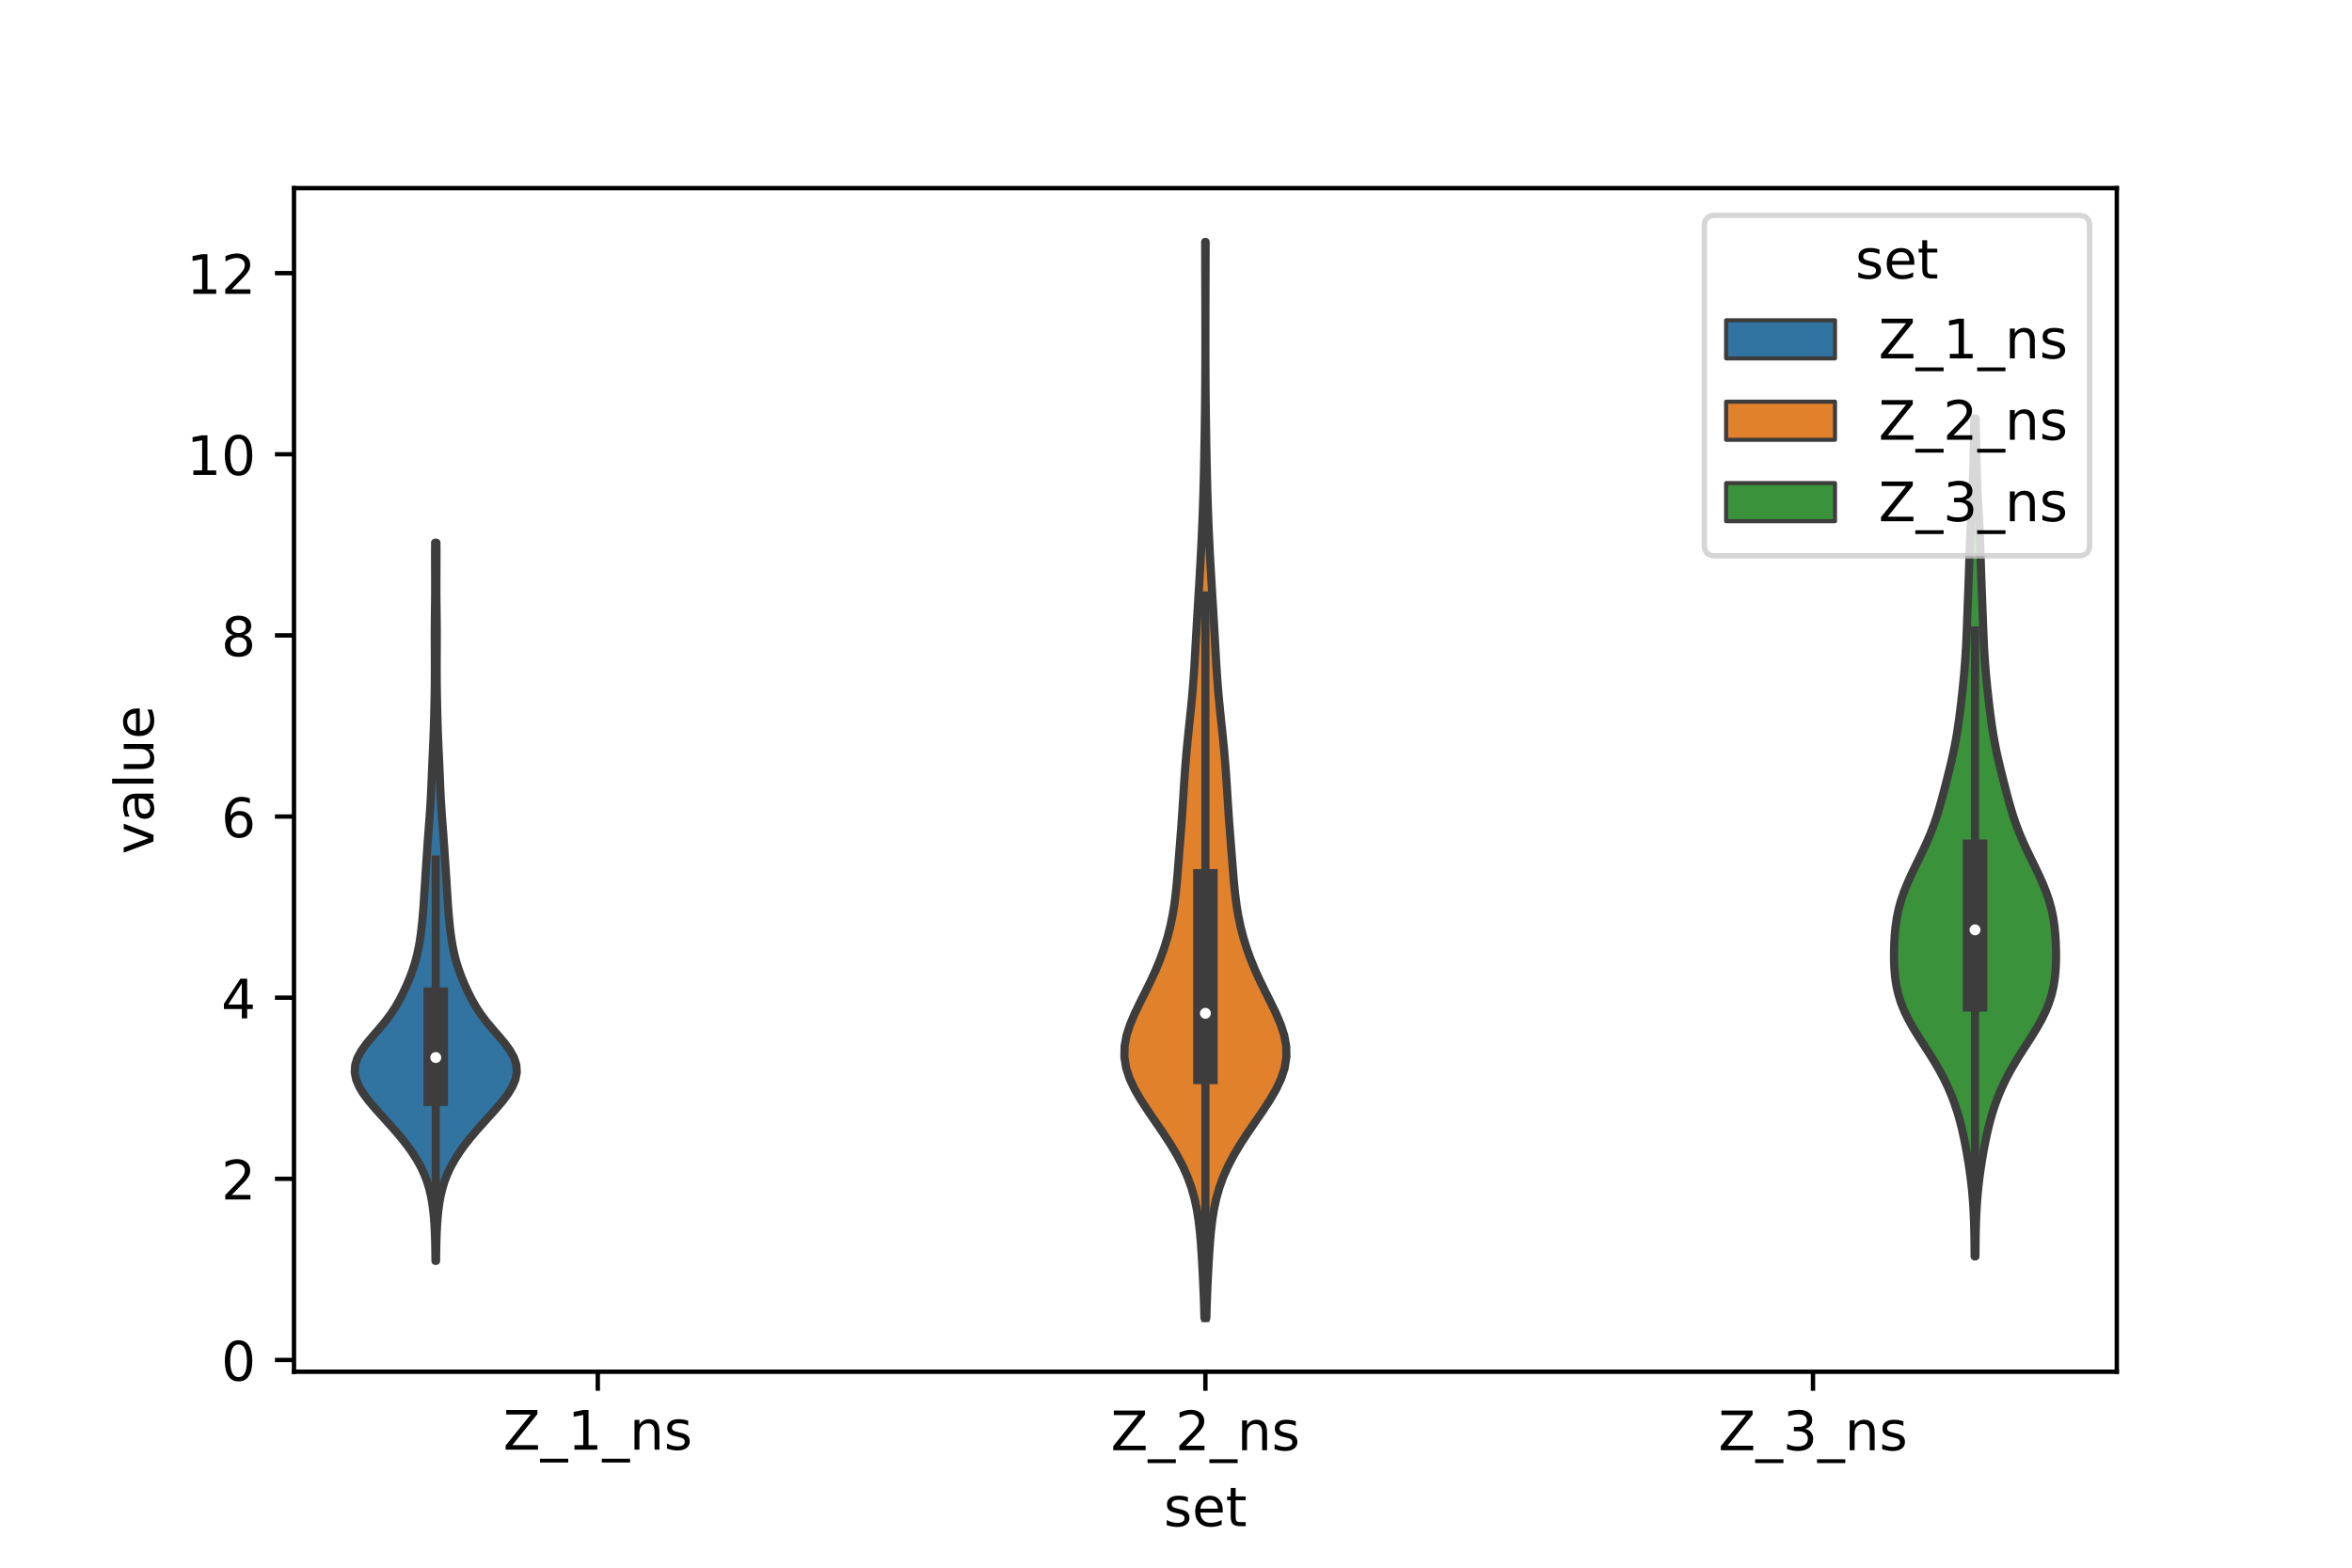 <?xml version="1.0" encoding="utf-8" standalone="no"?>
<!DOCTYPE svg PUBLIC "-//W3C//DTD SVG 1.1//EN"
  "http://www.w3.org/Graphics/SVG/1.1/DTD/svg11.dtd">
<!-- Created with matplotlib (https://matplotlib.org/) -->
<svg height="288pt" version="1.1" viewBox="0 0 432 288" width="432pt" xmlns="http://www.w3.org/2000/svg" xmlns:xlink="http://www.w3.org/1999/xlink">
 <defs>
  <style type="text/css">*{stroke-linecap:butt;stroke-linejoin:round;}</style>
 </defs>
 <g id="figure_1">
  <g id="patch_1">
   <path d="M 0 288 
L 432 288 
L 432 0 
L 0 0 
z
" style="fill:#ffffff;"/>
  </g>
  <g id="axes_1">
   <g id="patch_2">
    <path d="M 54 252 
L 388.8 252 
L 388.8 34.56 
L 54 34.56 
z
" style="fill:#ffffff;"/>
   </g>
   <g id="PolyCollection_1">
    <defs>
     <path d="M 80.097 -56.36 
L 79.983 -56.36 
L 79.969 -57.693 
L 79.948 -59.026 
L 79.915 -60.358 
L 79.867 -61.691 
L 79.796 -63.024 
L 79.698 -64.357 
L 79.563 -65.689 
L 79.382 -67.022 
L 79.14 -68.355 
L 78.822 -69.688 
L 78.413 -71.02 
L 77.897 -72.353 
L 77.268 -73.686 
L 76.523 -75.019 
L 75.666 -76.351 
L 74.704 -77.684 
L 73.65 -79.017 
L 72.52 -80.35 
L 71.334 -81.682 
L 70.123 -83.015 
L 68.926 -84.348 
L 67.795 -85.681 
L 66.791 -87.013 
L 65.977 -88.346 
L 65.416 -89.679 
L 65.16 -91.012 
L 65.242 -92.344 
L 65.665 -93.677 
L 66.398 -95.01 
L 67.372 -96.343 
L 68.491 -97.675 
L 69.65 -99.008 
L 70.76 -100.341 
L 71.762 -101.674 
L 72.639 -103.006 
L 73.402 -104.339 
L 74.078 -105.672 
L 74.69 -107.005 
L 75.247 -108.337 
L 75.747 -109.67 
L 76.182 -111.003 
L 76.547 -112.336 
L 76.845 -113.668 
L 77.086 -115.001 
L 77.282 -116.334 
L 77.445 -117.667 
L 77.581 -118.999 
L 77.697 -120.332 
L 77.797 -121.665 
L 77.885 -122.998 
L 77.969 -124.33 
L 78.052 -125.663 
L 78.136 -126.996 
L 78.223 -128.329 
L 78.311 -129.661 
L 78.4 -130.994 
L 78.49 -132.327 
L 78.583 -133.66 
L 78.68 -134.992 
L 78.781 -136.325 
L 78.882 -137.658 
L 78.977 -138.991 
L 79.063 -140.323 
L 79.138 -141.656 
L 79.202 -142.989 
L 79.259 -144.322 
L 79.314 -145.655 
L 79.371 -146.987 
L 79.432 -148.32 
L 79.493 -149.653 
L 79.554 -150.986 
L 79.611 -152.318 
L 79.661 -153.651 
L 79.705 -154.984 
L 79.743 -156.317 
L 79.776 -157.649 
L 79.806 -158.982 
L 79.831 -160.315 
L 79.851 -161.648 
L 79.865 -162.98 
L 79.872 -164.313 
L 79.873 -165.646 
L 79.869 -166.979 
L 79.863 -168.311 
L 79.857 -169.644 
L 79.854 -170.977 
L 79.856 -172.31 
L 79.865 -173.642 
L 79.88 -174.975 
L 79.897 -176.308 
L 79.912 -177.641 
L 79.923 -178.973 
L 79.927 -180.306 
L 79.925 -181.639 
L 79.919 -182.972 
L 79.913 -184.304 
L 79.91 -185.637 
L 79.912 -186.97 
L 79.922 -188.303 
L 80.158 -188.303 
L 80.158 -188.303 
L 80.168 -186.97 
L 80.17 -185.637 
L 80.167 -184.304 
L 80.161 -182.972 
L 80.155 -181.639 
L 80.153 -180.306 
L 80.157 -178.973 
L 80.168 -177.641 
L 80.183 -176.308 
L 80.2 -174.975 
L 80.215 -173.642 
L 80.224 -172.31 
L 80.226 -170.977 
L 80.223 -169.644 
L 80.217 -168.311 
L 80.211 -166.979 
L 80.207 -165.646 
L 80.208 -164.313 
L 80.215 -162.98 
L 80.229 -161.648 
L 80.249 -160.315 
L 80.274 -158.982 
L 80.304 -157.649 
L 80.337 -156.317 
L 80.375 -154.984 
L 80.419 -153.651 
L 80.469 -152.318 
L 80.526 -150.986 
L 80.587 -149.653 
L 80.648 -148.32 
L 80.709 -146.987 
L 80.766 -145.655 
L 80.821 -144.322 
L 80.878 -142.989 
L 80.942 -141.656 
L 81.017 -140.323 
L 81.103 -138.991 
L 81.198 -137.658 
L 81.299 -136.325 
L 81.4 -134.992 
L 81.497 -133.66 
L 81.59 -132.327 
L 81.68 -130.994 
L 81.769 -129.661 
L 81.857 -128.329 
L 81.944 -126.996 
L 82.028 -125.663 
L 82.111 -124.33 
L 82.195 -122.998 
L 82.283 -121.665 
L 82.383 -120.332 
L 82.499 -118.999 
L 82.635 -117.667 
L 82.798 -116.334 
L 82.994 -115.001 
L 83.235 -113.668 
L 83.533 -112.336 
L 83.898 -111.003 
L 84.333 -109.67 
L 84.833 -108.337 
L 85.39 -107.005 
L 86.002 -105.672 
L 86.678 -104.339 
L 87.441 -103.006 
L 88.318 -101.674 
L 89.32 -100.341 
L 90.43 -99.008 
L 91.589 -97.675 
L 92.708 -96.343 
L 93.682 -95.01 
L 94.415 -93.677 
L 94.838 -92.344 
L 94.92 -91.012 
L 94.664 -89.679 
L 94.103 -88.346 
L 93.289 -87.013 
L 92.285 -85.681 
L 91.154 -84.348 
L 89.957 -83.015 
L 88.746 -81.682 
L 87.56 -80.35 
L 86.43 -79.017 
L 85.376 -77.684 
L 84.414 -76.351 
L 83.557 -75.019 
L 82.812 -73.686 
L 82.183 -72.353 
L 81.667 -71.02 
L 81.258 -69.688 
L 80.94 -68.355 
L 80.698 -67.022 
L 80.517 -65.689 
L 80.382 -64.357 
L 80.284 -63.024 
L 80.213 -61.691 
L 80.165 -60.358 
L 80.132 -59.026 
L 80.111 -57.693 
L 80.097 -56.36 
z
" id="m1f509d2461" style="stroke:#3d3d3d;stroke-width:1.5;"/>
    </defs>
    <g clip-path="url(#pe737c633f6)">
     <use style="fill:#3274a1;stroke:#3d3d3d;stroke-width:1.5;" x="0" xlink:href="#m1f509d2461" y="288"/>
    </g>
   </g>
   <g id="PolyCollection_2">
    <defs>
     <path d="M 221.576 -45.884 
L 221.224 -45.884 
L 221.166 -47.88 
L 221.095 -49.877 
L 221.012 -51.874 
L 220.917 -53.87 
L 220.811 -55.867 
L 220.69 -57.864 
L 220.549 -59.86 
L 220.373 -61.857 
L 220.14 -63.854 
L 219.823 -65.851 
L 219.394 -67.847 
L 218.827 -69.844 
L 218.101 -71.841 
L 217.209 -73.837 
L 216.156 -75.834 
L 214.961 -77.831 
L 213.659 -79.827 
L 212.293 -81.824 
L 210.922 -83.821 
L 209.614 -85.818 
L 208.446 -87.814 
L 207.497 -89.811 
L 206.839 -91.808 
L 206.52 -93.804 
L 206.555 -95.801 
L 206.923 -97.798 
L 207.569 -99.794 
L 208.414 -101.791 
L 209.376 -103.788 
L 210.378 -105.784 
L 211.356 -107.781 
L 212.269 -109.778 
L 213.092 -111.775 
L 213.813 -113.771 
L 214.429 -115.768 
L 214.942 -117.765 
L 215.357 -119.761 
L 215.685 -121.758 
L 215.939 -123.755 
L 216.142 -125.751 
L 216.312 -127.748 
L 216.471 -129.745 
L 216.627 -131.741 
L 216.784 -133.738 
L 216.939 -135.735 
L 217.086 -137.732 
L 217.221 -139.728 
L 217.347 -141.725 
L 217.471 -143.722 
L 217.604 -145.718 
L 217.752 -147.715 
L 217.921 -149.712 
L 218.11 -151.708 
L 218.313 -153.705 
L 218.524 -155.702 
L 218.731 -157.699 
L 218.925 -159.695 
L 219.1 -161.692 
L 219.251 -163.689 
L 219.381 -165.685 
L 219.498 -167.682 
L 219.609 -169.679 
L 219.721 -171.675 
L 219.837 -173.672 
L 219.957 -175.669 
L 220.078 -177.665 
L 220.199 -179.662 
L 220.317 -181.659 
L 220.432 -183.656 
L 220.542 -185.652 
L 220.645 -187.649 
L 220.74 -189.646 
L 220.827 -191.642 
L 220.905 -193.639 
L 220.975 -195.636 
L 221.037 -197.632 
L 221.091 -199.629 
L 221.139 -201.626 
L 221.181 -203.622 
L 221.219 -205.619 
L 221.253 -207.616 
L 221.285 -209.613 
L 221.313 -211.609 
L 221.338 -213.606 
L 221.358 -215.603 
L 221.373 -217.599 
L 221.384 -219.596 
L 221.391 -221.593 
L 221.395 -223.589 
L 221.396 -225.586 
L 221.396 -227.583 
L 221.394 -229.58 
L 221.39 -231.576 
L 221.385 -233.573 
L 221.379 -235.57 
L 221.371 -237.566 
L 221.365 -239.563 
L 221.36 -241.56 
L 221.359 -243.556 
L 221.441 -243.556 
L 221.441 -243.556 
L 221.44 -241.56 
L 221.435 -239.563 
L 221.429 -237.566 
L 221.421 -235.57 
L 221.415 -233.573 
L 221.41 -231.576 
L 221.406 -229.58 
L 221.404 -227.583 
L 221.404 -225.586 
L 221.405 -223.589 
L 221.409 -221.593 
L 221.416 -219.596 
L 221.427 -217.599 
L 221.442 -215.603 
L 221.462 -213.606 
L 221.487 -211.609 
L 221.515 -209.613 
L 221.547 -207.616 
L 221.581 -205.619 
L 221.619 -203.622 
L 221.661 -201.626 
L 221.709 -199.629 
L 221.763 -197.632 
L 221.825 -195.636 
L 221.895 -193.639 
L 221.973 -191.642 
L 222.06 -189.646 
L 222.155 -187.649 
L 222.258 -185.652 
L 222.368 -183.656 
L 222.483 -181.659 
L 222.601 -179.662 
L 222.722 -177.665 
L 222.843 -175.669 
L 222.963 -173.672 
L 223.079 -171.675 
L 223.191 -169.679 
L 223.302 -167.682 
L 223.419 -165.685 
L 223.549 -163.689 
L 223.7 -161.692 
L 223.875 -159.695 
L 224.069 -157.699 
L 224.276 -155.702 
L 224.487 -153.705 
L 224.69 -151.708 
L 224.879 -149.712 
L 225.048 -147.715 
L 225.196 -145.718 
L 225.329 -143.722 
L 225.453 -141.725 
L 225.579 -139.728 
L 225.714 -137.732 
L 225.861 -135.735 
L 226.016 -133.738 
L 226.173 -131.741 
L 226.329 -129.745 
L 226.488 -127.748 
L 226.658 -125.751 
L 226.861 -123.755 
L 227.115 -121.758 
L 227.443 -119.761 
L 227.858 -117.765 
L 228.371 -115.768 
L 228.987 -113.771 
L 229.708 -111.775 
L 230.531 -109.778 
L 231.444 -107.781 
L 232.422 -105.784 
L 233.424 -103.788 
L 234.386 -101.791 
L 235.231 -99.794 
L 235.877 -97.798 
L 236.245 -95.801 
L 236.28 -93.804 
L 235.961 -91.808 
L 235.303 -89.811 
L 234.354 -87.814 
L 233.186 -85.818 
L 231.878 -83.821 
L 230.507 -81.824 
L 229.141 -79.827 
L 227.839 -77.831 
L 226.644 -75.834 
L 225.591 -73.837 
L 224.699 -71.841 
L 223.973 -69.844 
L 223.406 -67.847 
L 222.977 -65.851 
L 222.66 -63.854 
L 222.427 -61.857 
L 222.251 -59.86 
L 222.11 -57.864 
L 221.989 -55.867 
L 221.883 -53.87 
L 221.788 -51.874 
L 221.705 -49.877 
L 221.634 -47.88 
L 221.576 -45.884 
z
" id="m6f97de066b" style="stroke:#3d3d3d;stroke-width:1.5;"/>
    </defs>
    <g clip-path="url(#pe737c633f6)">
     <use style="fill:#e1812c;stroke:#3d3d3d;stroke-width:1.5;" x="0" xlink:href="#m6f97de066b" y="288"/>
    </g>
   </g>
   <g id="PolyCollection_3">
    <defs>
     <path d="M 362.833 -57.185 
L 362.687 -57.185 
L 362.673 -58.74 
L 362.655 -60.295 
L 362.627 -61.85 
L 362.585 -63.404 
L 362.523 -64.959 
L 362.438 -66.514 
L 362.325 -68.069 
L 362.182 -69.624 
L 362.008 -71.179 
L 361.803 -72.734 
L 361.572 -74.289 
L 361.315 -75.844 
L 361.034 -77.399 
L 360.724 -78.954 
L 360.38 -80.509 
L 359.99 -82.064 
L 359.545 -83.619 
L 359.034 -85.174 
L 358.45 -86.729 
L 357.787 -88.284 
L 357.041 -89.839 
L 356.213 -91.393 
L 355.309 -92.948 
L 354.343 -94.503 
L 353.343 -96.058 
L 352.344 -97.613 
L 351.389 -99.168 
L 350.518 -100.723 
L 349.762 -102.278 
L 349.141 -103.833 
L 348.659 -105.388 
L 348.311 -106.943 
L 348.079 -108.498 
L 347.944 -110.053 
L 347.883 -111.608 
L 347.88 -113.163 
L 347.924 -114.718 
L 348.017 -116.273 
L 348.168 -117.828 
L 348.395 -119.383 
L 348.715 -120.937 
L 349.138 -122.492 
L 349.666 -124.047 
L 350.287 -125.602 
L 350.981 -127.157 
L 351.722 -128.712 
L 352.482 -130.267 
L 353.232 -131.822 
L 353.947 -133.377 
L 354.608 -134.932 
L 355.204 -136.487 
L 355.736 -138.042 
L 356.212 -139.597 
L 356.649 -141.152 
L 357.062 -142.707 
L 357.463 -144.262 
L 357.856 -145.817 
L 358.237 -147.372 
L 358.599 -148.926 
L 358.932 -150.481 
L 359.231 -152.036 
L 359.495 -153.591 
L 359.728 -155.146 
L 359.938 -156.701 
L 360.131 -158.256 
L 360.311 -159.811 
L 360.481 -161.366 
L 360.638 -162.921 
L 360.781 -164.476 
L 360.907 -166.031 
L 361.015 -167.586 
L 361.105 -169.141 
L 361.18 -170.696 
L 361.245 -172.251 
L 361.304 -173.806 
L 361.362 -175.361 
L 361.42 -176.916 
L 361.48 -178.47 
L 361.54 -180.025 
L 361.597 -181.58 
L 361.651 -183.135 
L 361.701 -184.69 
L 361.75 -186.245 
L 361.803 -187.8 
L 361.863 -189.355 
L 361.934 -190.91 
L 362.014 -192.465 
L 362.099 -194.02 
L 362.185 -195.575 
L 362.266 -197.13 
L 362.336 -198.685 
L 362.395 -200.24 
L 362.444 -201.795 
L 362.483 -203.35 
L 362.518 -204.905 
L 362.549 -206.459 
L 362.579 -208.014 
L 362.607 -209.569 
L 362.635 -211.124 
L 362.885 -211.124 
L 362.885 -211.124 
L 362.913 -209.569 
L 362.941 -208.014 
L 362.971 -206.459 
L 363.002 -204.905 
L 363.037 -203.35 
L 363.076 -201.795 
L 363.125 -200.24 
L 363.184 -198.685 
L 363.254 -197.13 
L 363.335 -195.575 
L 363.421 -194.02 
L 363.506 -192.465 
L 363.586 -190.91 
L 363.657 -189.355 
L 363.717 -187.8 
L 363.77 -186.245 
L 363.819 -184.69 
L 363.869 -183.135 
L 363.923 -181.58 
L 363.98 -180.025 
L 364.04 -178.47 
L 364.1 -176.916 
L 364.158 -175.361 
L 364.216 -173.806 
L 364.275 -172.251 
L 364.34 -170.696 
L 364.415 -169.141 
L 364.505 -167.586 
L 364.613 -166.031 
L 364.739 -164.476 
L 364.882 -162.921 
L 365.039 -161.366 
L 365.209 -159.811 
L 365.389 -158.256 
L 365.582 -156.701 
L 365.792 -155.146 
L 366.025 -153.591 
L 366.289 -152.036 
L 366.588 -150.481 
L 366.921 -148.926 
L 367.283 -147.372 
L 367.664 -145.817 
L 368.057 -144.262 
L 368.458 -142.707 
L 368.871 -141.152 
L 369.308 -139.597 
L 369.784 -138.042 
L 370.316 -136.487 
L 370.912 -134.932 
L 371.573 -133.377 
L 372.288 -131.822 
L 373.038 -130.267 
L 373.798 -128.712 
L 374.539 -127.157 
L 375.233 -125.602 
L 375.854 -124.047 
L 376.382 -122.492 
L 376.805 -120.937 
L 377.125 -119.383 
L 377.352 -117.828 
L 377.503 -116.273 
L 377.596 -114.718 
L 377.64 -113.163 
L 377.637 -111.608 
L 377.576 -110.053 
L 377.441 -108.498 
L 377.209 -106.943 
L 376.861 -105.388 
L 376.379 -103.833 
L 375.758 -102.278 
L 375.002 -100.723 
L 374.131 -99.168 
L 373.176 -97.613 
L 372.177 -96.058 
L 371.177 -94.503 
L 370.211 -92.948 
L 369.307 -91.393 
L 368.479 -89.839 
L 367.733 -88.284 
L 367.07 -86.729 
L 366.486 -85.174 
L 365.975 -83.619 
L 365.53 -82.064 
L 365.14 -80.509 
L 364.796 -78.954 
L 364.486 -77.399 
L 364.205 -75.844 
L 363.948 -74.289 
L 363.717 -72.734 
L 363.512 -71.179 
L 363.338 -69.624 
L 363.195 -68.069 
L 363.082 -66.514 
L 362.997 -64.959 
L 362.935 -63.404 
L 362.893 -61.85 
L 362.865 -60.295 
L 362.847 -58.74 
L 362.833 -57.185 
z
" id="m5cd1912084" style="stroke:#3d3d3d;stroke-width:1.5;"/>
    </defs>
    <g clip-path="url(#pe737c633f6)">
     <use style="fill:#3a923a;stroke:#3d3d3d;stroke-width:1.5;" x="0" xlink:href="#m5cd1912084" y="288"/>
    </g>
   </g>
   <g id="patch_3">
    <path clip-path="url(#pe737c633f6)" d="M 109.8 249.837 
L 109.8 249.837 
L 109.8 249.837 
L 109.8 249.837 
z
" style="fill:#3274a1;stroke:#3d3d3d;stroke-linejoin:miter;stroke-width:0.75;"/>
   </g>
   <g id="patch_4">
    <path clip-path="url(#pe737c633f6)" d="M 109.8 249.837 
L 109.8 249.837 
L 109.8 249.837 
L 109.8 249.837 
z
" style="fill:#e1812c;stroke:#3d3d3d;stroke-linejoin:miter;stroke-width:0.75;"/>
   </g>
   <g id="patch_5">
    <path clip-path="url(#pe737c633f6)" d="M 109.8 249.837 
L 109.8 249.837 
L 109.8 249.837 
L 109.8 249.837 
z
" style="fill:#3a923a;stroke:#3d3d3d;stroke-linejoin:miter;stroke-width:0.75;"/>
   </g>
   <g id="matplotlib.axis_1">
    <g id="xtick_1">
     <g id="line2d_1">
      <defs>
       <path d="M 0 0 
L 0 3.5 
" id="m1aadf8e5c5" style="stroke:#000000;stroke-width:0.8;"/>
      </defs>
      <g>
       <use style="stroke:#000000;stroke-width:0.8;" x="109.8" xlink:href="#m1aadf8e5c5" y="252"/>
      </g>
     </g>
     <g id="text_1">
      <!-- Z_1_ns -->
      <g transform="translate(92.42 266.32)scale(0.1 -0.1)">
       <defs>
        <path d="M 5.609 72.906 
L 62.891 72.906 
L 62.891 65.375 
L 16.797 8.297 
L 64.016 8.297 
L 64.016 0 
L 4.5 0 
L 4.5 7.516 
L 50.594 64.594 
L 5.609 64.594 
z
" id="DejaVuSans-90"/>
        <path d="M 50.984 -16.609 
L 50.984 -23.578 
L -0.984 -23.578 
L -0.984 -16.609 
z
" id="DejaVuSans-95"/>
        <path d="M 12.406 8.297 
L 28.516 8.297 
L 28.516 63.922 
L 10.984 60.406 
L 10.984 69.391 
L 28.422 72.906 
L 38.281 72.906 
L 38.281 8.297 
L 54.391 8.297 
L 54.391 0 
L 12.406 0 
z
" id="DejaVuSans-49"/>
        <path d="M 54.891 33.016 
L 54.891 0 
L 45.906 0 
L 45.906 32.719 
Q 45.906 40.484 42.875 44.328 
Q 39.844 48.188 33.797 48.188 
Q 26.516 48.188 22.312 43.547 
Q 18.109 38.922 18.109 30.906 
L 18.109 0 
L 9.078 0 
L 9.078 54.688 
L 18.109 54.688 
L 18.109 46.188 
Q 21.344 51.125 25.703 53.562 
Q 30.078 56 35.797 56 
Q 45.219 56 50.047 50.172 
Q 54.891 44.344 54.891 33.016 
z
" id="DejaVuSans-110"/>
        <path d="M 44.281 53.078 
L 44.281 44.578 
Q 40.484 46.531 36.375 47.5 
Q 32.281 48.484 27.875 48.484 
Q 21.188 48.484 17.844 46.438 
Q 14.5 44.391 14.5 40.281 
Q 14.5 37.156 16.891 35.375 
Q 19.281 33.594 26.516 31.984 
L 29.594 31.297 
Q 39.156 29.25 43.188 25.516 
Q 47.219 21.781 47.219 15.094 
Q 47.219 7.469 41.188 3.016 
Q 35.156 -1.422 24.609 -1.422 
Q 20.219 -1.422 15.453 -0.562 
Q 10.688 0.297 5.422 2 
L 5.422 11.281 
Q 10.406 8.688 15.234 7.391 
Q 20.062 6.109 24.812 6.109 
Q 31.156 6.109 34.562 8.281 
Q 37.984 10.453 37.984 14.406 
Q 37.984 18.062 35.516 20.016 
Q 33.062 21.969 24.703 23.781 
L 21.578 24.516 
Q 13.234 26.266 9.516 29.906 
Q 5.812 33.547 5.812 39.891 
Q 5.812 47.609 11.281 51.797 
Q 16.75 56 26.812 56 
Q 31.781 56 36.172 55.266 
Q 40.578 54.547 44.281 53.078 
z
" id="DejaVuSans-115"/>
       </defs>
       <use xlink:href="#DejaVuSans-90"/>
       <use x="68.506" xlink:href="#DejaVuSans-95"/>
       <use x="118.506" xlink:href="#DejaVuSans-49"/>
       <use x="182.129" xlink:href="#DejaVuSans-95"/>
       <use x="232.129" xlink:href="#DejaVuSans-110"/>
       <use x="295.508" xlink:href="#DejaVuSans-115"/>
      </g>
     </g>
    </g>
    <g id="xtick_2">
     <g id="line2d_2">
      <g>
       <use style="stroke:#000000;stroke-width:0.8;" x="221.4" xlink:href="#m1aadf8e5c5" y="252"/>
      </g>
     </g>
     <g id="text_2">
      <!-- Z_2_ns -->
      <g transform="translate(204.02 266.422)scale(0.1 -0.1)">
       <defs>
        <path d="M 19.188 8.297 
L 53.609 8.297 
L 53.609 0 
L 7.328 0 
L 7.328 8.297 
Q 12.938 14.109 22.625 23.891 
Q 32.328 33.688 34.812 36.531 
Q 39.547 41.844 41.422 45.531 
Q 43.312 49.219 43.312 52.781 
Q 43.312 58.594 39.234 62.25 
Q 35.156 65.922 28.609 65.922 
Q 23.969 65.922 18.812 64.312 
Q 13.672 62.703 7.812 59.422 
L 7.812 69.391 
Q 13.766 71.781 18.938 73 
Q 24.125 74.219 28.422 74.219 
Q 39.75 74.219 46.484 68.547 
Q 53.219 62.891 53.219 53.422 
Q 53.219 48.922 51.531 44.891 
Q 49.859 40.875 45.406 35.406 
Q 44.188 33.984 37.641 27.219 
Q 31.109 20.453 19.188 8.297 
z
" id="DejaVuSans-50"/>
       </defs>
       <use xlink:href="#DejaVuSans-90"/>
       <use x="68.506" xlink:href="#DejaVuSans-95"/>
       <use x="118.506" xlink:href="#DejaVuSans-50"/>
       <use x="182.129" xlink:href="#DejaVuSans-95"/>
       <use x="232.129" xlink:href="#DejaVuSans-110"/>
       <use x="295.508" xlink:href="#DejaVuSans-115"/>
      </g>
     </g>
    </g>
    <g id="xtick_3">
     <g id="line2d_3">
      <g>
       <use style="stroke:#000000;stroke-width:0.8;" x="333" xlink:href="#m1aadf8e5c5" y="252"/>
      </g>
     </g>
     <g id="text_3">
      <!-- Z_3_ns -->
      <g transform="translate(315.62 266.422)scale(0.1 -0.1)">
       <defs>
        <path d="M 40.578 39.312 
Q 47.656 37.797 51.625 33 
Q 55.609 28.219 55.609 21.188 
Q 55.609 10.406 48.188 4.484 
Q 40.766 -1.422 27.094 -1.422 
Q 22.516 -1.422 17.656 -0.516 
Q 12.797 0.391 7.625 2.203 
L 7.625 11.719 
Q 11.719 9.328 16.594 8.109 
Q 21.484 6.891 26.812 6.891 
Q 36.078 6.891 40.938 10.547 
Q 45.797 14.203 45.797 21.188 
Q 45.797 27.641 41.281 31.266 
Q 36.766 34.906 28.719 34.906 
L 20.219 34.906 
L 20.219 43.016 
L 29.109 43.016 
Q 36.375 43.016 40.234 45.922 
Q 44.094 48.828 44.094 54.297 
Q 44.094 59.906 40.109 62.906 
Q 36.141 65.922 28.719 65.922 
Q 24.656 65.922 20.016 65.031 
Q 15.375 64.156 9.812 62.312 
L 9.812 71.094 
Q 15.438 72.656 20.344 73.438 
Q 25.25 74.219 29.594 74.219 
Q 40.828 74.219 47.359 69.109 
Q 53.906 64.016 53.906 55.328 
Q 53.906 49.266 50.438 45.094 
Q 46.969 40.922 40.578 39.312 
z
" id="DejaVuSans-51"/>
       </defs>
       <use xlink:href="#DejaVuSans-90"/>
       <use x="68.506" xlink:href="#DejaVuSans-95"/>
       <use x="118.506" xlink:href="#DejaVuSans-51"/>
       <use x="182.129" xlink:href="#DejaVuSans-95"/>
       <use x="232.129" xlink:href="#DejaVuSans-110"/>
       <use x="295.508" xlink:href="#DejaVuSans-115"/>
      </g>
     </g>
    </g>
    <g id="text_4">
     <!-- set -->
     <g transform="translate(213.759 280.378)scale(0.1 -0.1)">
      <defs>
       <path d="M 56.203 29.594 
L 56.203 25.203 
L 14.891 25.203 
Q 15.484 15.922 20.484 11.062 
Q 25.484 6.203 34.422 6.203 
Q 39.594 6.203 44.453 7.469 
Q 49.312 8.734 54.109 11.281 
L 54.109 2.781 
Q 49.266 0.734 44.188 -0.344 
Q 39.109 -1.422 33.891 -1.422 
Q 20.797 -1.422 13.156 6.188 
Q 5.516 13.812 5.516 26.812 
Q 5.516 40.234 12.766 48.109 
Q 20.016 56 32.328 56 
Q 43.359 56 49.781 48.891 
Q 56.203 41.797 56.203 29.594 
z
M 47.219 32.234 
Q 47.125 39.594 43.094 43.984 
Q 39.062 48.391 32.422 48.391 
Q 24.906 48.391 20.391 44.141 
Q 15.875 39.891 15.188 32.172 
z
" id="DejaVuSans-101"/>
       <path d="M 18.312 70.219 
L 18.312 54.688 
L 36.812 54.688 
L 36.812 47.703 
L 18.312 47.703 
L 18.312 18.016 
Q 18.312 11.328 20.141 9.422 
Q 21.969 7.516 27.594 7.516 
L 36.812 7.516 
L 36.812 0 
L 27.594 0 
Q 17.188 0 13.234 3.875 
Q 9.281 7.766 9.281 18.016 
L 9.281 47.703 
L 2.688 47.703 
L 2.688 54.688 
L 9.281 54.688 
L 9.281 70.219 
z
" id="DejaVuSans-116"/>
      </defs>
      <use xlink:href="#DejaVuSans-115"/>
      <use x="52.1" xlink:href="#DejaVuSans-101"/>
      <use x="113.623" xlink:href="#DejaVuSans-116"/>
     </g>
    </g>
   </g>
   <g id="matplotlib.axis_2">
    <g id="ytick_1">
     <g id="line2d_4">
      <defs>
       <path d="M 0 0 
L -3.5 0 
" id="me79b50787c" style="stroke:#000000;stroke-width:0.8;"/>
      </defs>
      <g>
       <use style="stroke:#000000;stroke-width:0.8;" x="54" xlink:href="#me79b50787c" y="249.837"/>
      </g>
     </g>
     <g id="text_5">
      <!-- 0 -->
      <g transform="translate(40.638 253.636)scale(0.1 -0.1)">
       <defs>
        <path d="M 31.781 66.406 
Q 24.172 66.406 20.328 58.906 
Q 16.5 51.422 16.5 36.375 
Q 16.5 21.391 20.328 13.891 
Q 24.172 6.391 31.781 6.391 
Q 39.453 6.391 43.281 13.891 
Q 47.125 21.391 47.125 36.375 
Q 47.125 51.422 43.281 58.906 
Q 39.453 66.406 31.781 66.406 
z
M 31.781 74.219 
Q 44.047 74.219 50.516 64.516 
Q 56.984 54.828 56.984 36.375 
Q 56.984 17.969 50.516 8.266 
Q 44.047 -1.422 31.781 -1.422 
Q 19.531 -1.422 13.062 8.266 
Q 6.594 17.969 6.594 36.375 
Q 6.594 54.828 13.062 64.516 
Q 19.531 74.219 31.781 74.219 
z
" id="DejaVuSans-48"/>
       </defs>
       <use xlink:href="#DejaVuSans-48"/>
      </g>
     </g>
    </g>
    <g id="ytick_2">
     <g id="line2d_5">
      <g>
       <use style="stroke:#000000;stroke-width:0.8;" x="54" xlink:href="#me79b50787c" y="216.561"/>
      </g>
     </g>
     <g id="text_6">
      <!-- 2 -->
      <g transform="translate(40.638 220.36)scale(0.1 -0.1)">
       <use xlink:href="#DejaVuSans-50"/>
      </g>
     </g>
    </g>
    <g id="ytick_3">
     <g id="line2d_6">
      <g>
       <use style="stroke:#000000;stroke-width:0.8;" x="54" xlink:href="#me79b50787c" y="183.285"/>
      </g>
     </g>
     <g id="text_7">
      <!-- 4 -->
      <g transform="translate(40.638 187.084)scale(0.1 -0.1)">
       <defs>
        <path d="M 37.797 64.312 
L 12.891 25.391 
L 37.797 25.391 
z
M 35.203 72.906 
L 47.609 72.906 
L 47.609 25.391 
L 58.016 25.391 
L 58.016 17.188 
L 47.609 17.188 
L 47.609 0 
L 37.797 0 
L 37.797 17.188 
L 4.891 17.188 
L 4.891 26.703 
z
" id="DejaVuSans-52"/>
       </defs>
       <use xlink:href="#DejaVuSans-52"/>
      </g>
     </g>
    </g>
    <g id="ytick_4">
     <g id="line2d_7">
      <g>
       <use style="stroke:#000000;stroke-width:0.8;" x="54" xlink:href="#me79b50787c" y="150.009"/>
      </g>
     </g>
     <g id="text_8">
      <!-- 6 -->
      <g transform="translate(40.638 153.809)scale(0.1 -0.1)">
       <defs>
        <path d="M 33.016 40.375 
Q 26.375 40.375 22.484 35.828 
Q 18.609 31.297 18.609 23.391 
Q 18.609 15.531 22.484 10.953 
Q 26.375 6.391 33.016 6.391 
Q 39.656 6.391 43.531 10.953 
Q 47.406 15.531 47.406 23.391 
Q 47.406 31.297 43.531 35.828 
Q 39.656 40.375 33.016 40.375 
z
M 52.594 71.297 
L 52.594 62.312 
Q 48.875 64.062 45.094 64.984 
Q 41.312 65.922 37.594 65.922 
Q 27.828 65.922 22.672 59.328 
Q 17.531 52.734 16.797 39.406 
Q 19.672 43.656 24.016 45.922 
Q 28.375 48.188 33.594 48.188 
Q 44.578 48.188 50.953 41.516 
Q 57.328 34.859 57.328 23.391 
Q 57.328 12.156 50.688 5.359 
Q 44.047 -1.422 33.016 -1.422 
Q 20.359 -1.422 13.672 8.266 
Q 6.984 17.969 6.984 36.375 
Q 6.984 53.656 15.188 63.938 
Q 23.391 74.219 37.203 74.219 
Q 40.922 74.219 44.703 73.484 
Q 48.484 72.75 52.594 71.297 
z
" id="DejaVuSans-54"/>
       </defs>
       <use xlink:href="#DejaVuSans-54"/>
      </g>
     </g>
    </g>
    <g id="ytick_5">
     <g id="line2d_8">
      <g>
       <use style="stroke:#000000;stroke-width:0.8;" x="54" xlink:href="#me79b50787c" y="116.734"/>
      </g>
     </g>
     <g id="text_9">
      <!-- 8 -->
      <g transform="translate(40.638 120.533)scale(0.1 -0.1)">
       <defs>
        <path d="M 31.781 34.625 
Q 24.75 34.625 20.719 30.859 
Q 16.703 27.094 16.703 20.516 
Q 16.703 13.922 20.719 10.156 
Q 24.75 6.391 31.781 6.391 
Q 38.812 6.391 42.859 10.172 
Q 46.922 13.969 46.922 20.516 
Q 46.922 27.094 42.891 30.859 
Q 38.875 34.625 31.781 34.625 
z
M 21.922 38.812 
Q 15.578 40.375 12.031 44.719 
Q 8.5 49.078 8.5 55.328 
Q 8.5 64.062 14.719 69.141 
Q 20.953 74.219 31.781 74.219 
Q 42.672 74.219 48.875 69.141 
Q 55.078 64.062 55.078 55.328 
Q 55.078 49.078 51.531 44.719 
Q 48 40.375 41.703 38.812 
Q 48.828 37.156 52.797 32.312 
Q 56.781 27.484 56.781 20.516 
Q 56.781 9.906 50.312 4.234 
Q 43.844 -1.422 31.781 -1.422 
Q 19.734 -1.422 13.25 4.234 
Q 6.781 9.906 6.781 20.516 
Q 6.781 27.484 10.781 32.312 
Q 14.797 37.156 21.922 38.812 
z
M 18.312 54.391 
Q 18.312 48.734 21.844 45.562 
Q 25.391 42.391 31.781 42.391 
Q 38.141 42.391 41.719 45.562 
Q 45.312 48.734 45.312 54.391 
Q 45.312 60.062 41.719 63.234 
Q 38.141 66.406 31.781 66.406 
Q 25.391 66.406 21.844 63.234 
Q 18.312 60.062 18.312 54.391 
z
" id="DejaVuSans-56"/>
       </defs>
       <use xlink:href="#DejaVuSans-56"/>
      </g>
     </g>
    </g>
    <g id="ytick_6">
     <g id="line2d_9">
      <g>
       <use style="stroke:#000000;stroke-width:0.8;" x="54" xlink:href="#me79b50787c" y="83.458"/>
      </g>
     </g>
     <g id="text_10">
      <!-- 10 -->
      <g transform="translate(34.275 87.257)scale(0.1 -0.1)">
       <use xlink:href="#DejaVuSans-49"/>
       <use x="63.623" xlink:href="#DejaVuSans-48"/>
      </g>
     </g>
    </g>
    <g id="ytick_7">
     <g id="line2d_10">
      <g>
       <use style="stroke:#000000;stroke-width:0.8;" x="54" xlink:href="#me79b50787c" y="50.182"/>
      </g>
     </g>
     <g id="text_11">
      <!-- 12 -->
      <g transform="translate(34.275 53.981)scale(0.1 -0.1)">
       <use xlink:href="#DejaVuSans-49"/>
       <use x="63.623" xlink:href="#DejaVuSans-50"/>
      </g>
     </g>
    </g>
    <g id="text_12">
     <!-- value -->
     <g transform="translate(28.195 156.938)rotate(-90)scale(0.1 -0.1)">
      <defs>
       <path d="M 2.984 54.688 
L 12.5 54.688 
L 29.594 8.797 
L 46.688 54.688 
L 56.203 54.688 
L 35.688 0 
L 23.484 0 
z
" id="DejaVuSans-118"/>
       <path d="M 34.281 27.484 
Q 23.391 27.484 19.188 25 
Q 14.984 22.516 14.984 16.5 
Q 14.984 11.719 18.141 8.906 
Q 21.297 6.109 26.703 6.109 
Q 34.188 6.109 38.703 11.406 
Q 43.219 16.703 43.219 25.484 
L 43.219 27.484 
z
M 52.203 31.203 
L 52.203 0 
L 43.219 0 
L 43.219 8.297 
Q 40.141 3.328 35.547 0.953 
Q 30.953 -1.422 24.312 -1.422 
Q 15.922 -1.422 10.953 3.297 
Q 6 8.016 6 15.922 
Q 6 25.141 12.172 29.828 
Q 18.359 34.516 30.609 34.516 
L 43.219 34.516 
L 43.219 35.406 
Q 43.219 41.609 39.141 45 
Q 35.062 48.391 27.688 48.391 
Q 23 48.391 18.547 47.266 
Q 14.109 46.141 10.016 43.891 
L 10.016 52.203 
Q 14.938 54.109 19.578 55.047 
Q 24.219 56 28.609 56 
Q 40.484 56 46.344 49.844 
Q 52.203 43.703 52.203 31.203 
z
" id="DejaVuSans-97"/>
       <path d="M 9.422 75.984 
L 18.406 75.984 
L 18.406 0 
L 9.422 0 
z
" id="DejaVuSans-108"/>
       <path d="M 8.5 21.578 
L 8.5 54.688 
L 17.484 54.688 
L 17.484 21.922 
Q 17.484 14.156 20.5 10.266 
Q 23.531 6.391 29.594 6.391 
Q 36.859 6.391 41.078 11.031 
Q 45.312 15.672 45.312 23.688 
L 45.312 54.688 
L 54.297 54.688 
L 54.297 0 
L 45.312 0 
L 45.312 8.406 
Q 42.047 3.422 37.719 1 
Q 33.406 -1.422 27.688 -1.422 
Q 18.266 -1.422 13.375 4.438 
Q 8.5 10.297 8.5 21.578 
z
M 31.109 56 
z
" id="DejaVuSans-117"/>
      </defs>
      <use xlink:href="#DejaVuSans-118"/>
      <use x="59.18" xlink:href="#DejaVuSans-97"/>
      <use x="120.459" xlink:href="#DejaVuSans-108"/>
      <use x="148.242" xlink:href="#DejaVuSans-117"/>
      <use x="211.621" xlink:href="#DejaVuSans-101"/>
     </g>
    </g>
   </g>
   <g id="line2d_11">
    <path clip-path="url(#pe737c633f6)" d="M 80.04 223.489 
L 80.04 157.918 
" style="fill:none;stroke:#3d3d3d;stroke-linecap:square;stroke-width:1.5;"/>
   </g>
   <g id="line2d_12">
    <path clip-path="url(#pe737c633f6)" d="M 80.04 200.931 
L 80.04 183.636 
" style="fill:none;stroke:#3d3d3d;stroke-linecap:square;stroke-width:4.5;"/>
   </g>
   <g id="line2d_13">
    <path clip-path="url(#pe737c633f6)" d="M 221.4 242.116 
L 221.4 109.392 
" style="fill:none;stroke:#3d3d3d;stroke-linecap:square;stroke-width:1.5;"/>
   </g>
   <g id="line2d_14">
    <path clip-path="url(#pe737c633f6)" d="M 221.4 196.921 
L 221.4 161.904 
" style="fill:none;stroke:#3d3d3d;stroke-linecap:square;stroke-width:4.5;"/>
   </g>
   <g id="line2d_15">
    <path clip-path="url(#pe737c633f6)" d="M 362.76 220.844 
L 362.76 115.82 
" style="fill:none;stroke:#3d3d3d;stroke-linecap:square;stroke-width:1.5;"/>
   </g>
   <g id="line2d_16">
    <path clip-path="url(#pe737c633f6)" d="M 362.76 183.598 
L 362.76 156.482 
" style="fill:none;stroke:#3d3d3d;stroke-linecap:square;stroke-width:4.5;"/>
   </g>
   <g id="patch_6">
    <path d="M 54 252 
L 54 34.56 
" style="fill:none;stroke:#000000;stroke-linecap:square;stroke-linejoin:miter;stroke-width:0.8;"/>
   </g>
   <g id="patch_7">
    <path d="M 388.8 252 
L 388.8 34.56 
" style="fill:none;stroke:#000000;stroke-linecap:square;stroke-linejoin:miter;stroke-width:0.8;"/>
   </g>
   <g id="patch_8">
    <path d="M 54 252 
L 388.8 252 
" style="fill:none;stroke:#000000;stroke-linecap:square;stroke-linejoin:miter;stroke-width:0.8;"/>
   </g>
   <g id="patch_9">
    <path d="M 54 34.56 
L 388.8 34.56 
" style="fill:none;stroke:#000000;stroke-linecap:square;stroke-linejoin:miter;stroke-width:0.8;"/>
   </g>
   <g id="PathCollection_1">
    <defs>
     <path d="M 0 1.5 
C 0.398 1.5 0.779 1.342 1.061 1.061 
C 1.342 0.779 1.5 0.398 1.5 0 
C 1.5 -0.398 1.342 -0.779 1.061 -1.061 
C 0.779 -1.342 0.398 -1.5 0 -1.5 
C -0.398 -1.5 -0.779 -1.342 -1.061 -1.061 
C -1.342 -0.779 -1.5 -0.398 -1.5 0 
C -1.5 0.398 -1.342 0.779 -1.061 1.061 
C -0.779 1.342 -0.398 1.5 0 1.5 
z
" id="md046d49931" style="stroke:#3d3d3d;"/>
    </defs>
    <g clip-path="url(#pe737c633f6)">
     <use style="fill:#ffffff;stroke:#3d3d3d;" x="80.04" xlink:href="#md046d49931" y="194.277"/>
    </g>
   </g>
   <g id="PathCollection_2">
    <g clip-path="url(#pe737c633f6)">
     <use style="fill:#ffffff;stroke:#3d3d3d;" x="221.4" xlink:href="#md046d49931" y="186.154"/>
    </g>
   </g>
   <g id="PathCollection_3">
    <g clip-path="url(#pe737c633f6)">
     <use style="fill:#ffffff;stroke:#3d3d3d;" x="362.76" xlink:href="#md046d49931" y="170.826"/>
    </g>
   </g>
   <g id="legend_1">
    <g id="patch_10">
     <path d="M 315.041 102.107 
L 381.8 102.107 
Q 383.8 102.107 383.8 100.107 
L 383.8 41.56 
Q 383.8 39.56 381.8 39.56 
L 315.041 39.56 
Q 313.041 39.56 313.041 41.56 
L 313.041 100.107 
Q 313.041 102.107 315.041 102.107 
z
" style="fill:#ffffff;opacity:0.8;stroke:#cccccc;stroke-linejoin:miter;"/>
    </g>
    <g id="text_13">
     <!-- set -->
     <g transform="translate(340.779 51.158)scale(0.1 -0.1)">
      <use xlink:href="#DejaVuSans-115"/>
      <use x="52.1" xlink:href="#DejaVuSans-101"/>
      <use x="113.623" xlink:href="#DejaVuSans-116"/>
     </g>
    </g>
    <g id="patch_11">
     <path d="M 317.041 65.837 
L 337.041 65.837 
L 337.041 58.837 
L 317.041 58.837 
z
" style="fill:#3274a1;stroke:#3d3d3d;stroke-linejoin:miter;stroke-width:0.75;"/>
    </g>
    <g id="text_14">
     <!-- Z_1_ns -->
     <g transform="translate(345.041 65.837)scale(0.1 -0.1)">
      <use xlink:href="#DejaVuSans-90"/>
      <use x="68.506" xlink:href="#DejaVuSans-95"/>
      <use x="118.506" xlink:href="#DejaVuSans-49"/>
      <use x="182.129" xlink:href="#DejaVuSans-95"/>
      <use x="232.129" xlink:href="#DejaVuSans-110"/>
      <use x="295.508" xlink:href="#DejaVuSans-115"/>
     </g>
    </g>
    <g id="patch_12">
     <path d="M 317.041 80.793 
L 337.041 80.793 
L 337.041 73.793 
L 317.041 73.793 
z
" style="fill:#e1812c;stroke:#3d3d3d;stroke-linejoin:miter;stroke-width:0.75;"/>
    </g>
    <g id="text_15">
     <!-- Z_2_ns -->
     <g transform="translate(345.041 80.793)scale(0.1 -0.1)">
      <use xlink:href="#DejaVuSans-90"/>
      <use x="68.506" xlink:href="#DejaVuSans-95"/>
      <use x="118.506" xlink:href="#DejaVuSans-50"/>
      <use x="182.129" xlink:href="#DejaVuSans-95"/>
      <use x="232.129" xlink:href="#DejaVuSans-110"/>
      <use x="295.508" xlink:href="#DejaVuSans-115"/>
     </g>
    </g>
    <g id="patch_13">
     <path d="M 317.041 95.749 
L 337.041 95.749 
L 337.041 88.749 
L 317.041 88.749 
z
" style="fill:#3a923a;stroke:#3d3d3d;stroke-linejoin:miter;stroke-width:0.75;"/>
    </g>
    <g id="text_16">
     <!-- Z_3_ns -->
     <g transform="translate(345.041 95.749)scale(0.1 -0.1)">
      <use xlink:href="#DejaVuSans-90"/>
      <use x="68.506" xlink:href="#DejaVuSans-95"/>
      <use x="118.506" xlink:href="#DejaVuSans-51"/>
      <use x="182.129" xlink:href="#DejaVuSans-95"/>
      <use x="232.129" xlink:href="#DejaVuSans-110"/>
      <use x="295.508" xlink:href="#DejaVuSans-115"/>
     </g>
    </g>
   </g>
  </g>
 </g>
 <defs>
  <clipPath id="pe737c633f6">
   <rect height="217.44" width="334.8" x="54" y="34.56"/>
  </clipPath>
 </defs>
</svg>
